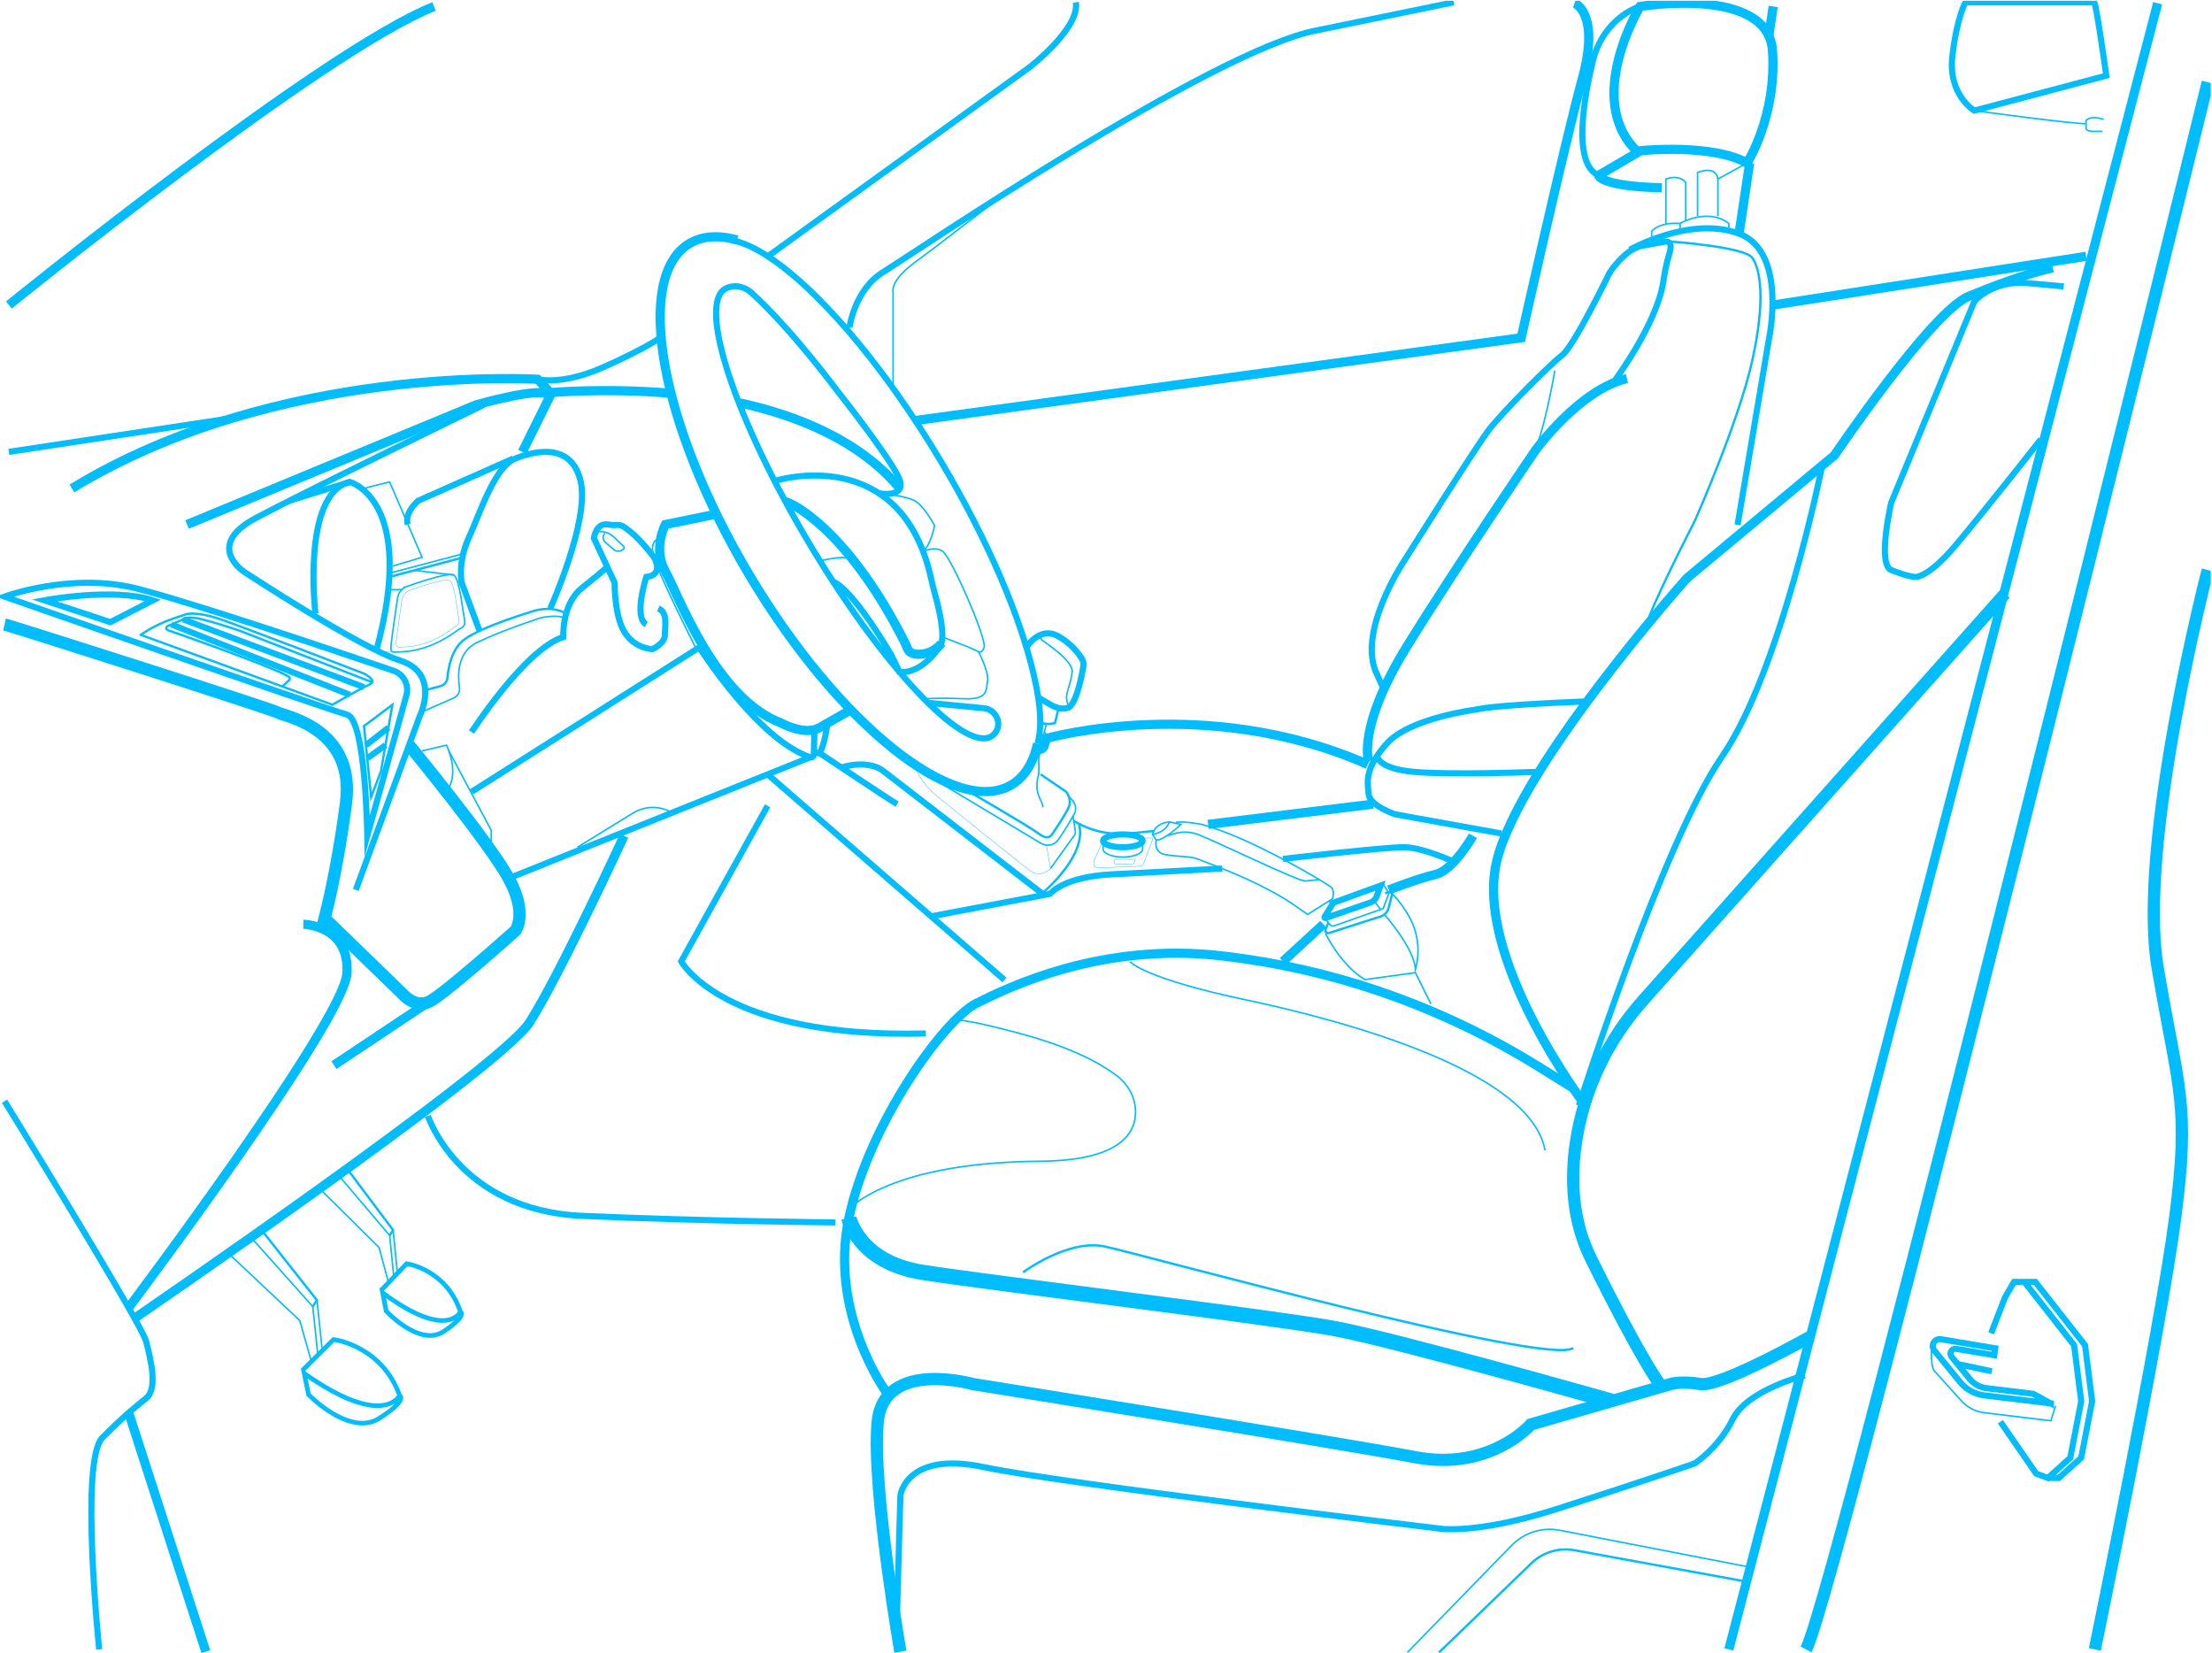 <svg width="1444" height="1079" viewBox="0 0 1444 1079" fill="none" xmlns="http://www.w3.org/2000/svg">
<g clip-path="url(#clip0_1838_449)">
<path d="M2.95 407.6C7.73 408.67 178.82 463.2 182.03 465.34C185.24 467.48 232.29 474.96 225.87 524.15C219.45 573.34 210.9 603.28 210.9 603.28" stroke="#00BDFF" stroke-width="8" stroke-miterlimit="10"/>
<path d="M2.95 389.42C2.95 389.42 46.22 373.38 89 384.07C124.13 392.85 222.76 426.17 256.86 437.79C263.48 440.04 267.18 447.07 265.31 453.8L239.77 545.54C239.77 545.54 238.83 469.62 226.47 466.41C214.11 463.2 2.95 389.42 2.95 389.42Z" stroke="#00BDFF" stroke-width="4" stroke-miterlimit="10"/>
<path d="M315.69 264.31C315.69 264.31 201.27 319.91 167.06 338.09C132.85 356.27 159.57 373.38 159.57 373.38C159.57 373.38 234.42 422.57 261.15 431.12C287.88 439.67 273.98 467.48 273.98 467.48L232.28 580.83" stroke="#00BDFF" stroke-width="4" stroke-miterlimit="10"/>
<path d="M237.63 473.9L242.27 520.23L248.68 503.48L256.17 460L237.63 473.9Z" stroke="#00BDFF" stroke-width="1.5" stroke-miterlimit="10"/>
<path d="M238.88 486.39L253.59 474.95" stroke="#00BDFF" stroke-width="4" stroke-miterlimit="10"/>
<path d="M239.74 494.93L251.62 486.39" stroke="#00BDFF" stroke-width="4" stroke-miterlimit="10"/>
<path d="M28.9 391.84C28.9 391.84 74.17 383.29 99.83 391.84L72.03 406.1L28.9 391.84Z" stroke="#00BDFF" stroke-width="4" stroke-miterlimit="10"/>
<path d="M91.85 414.37C98.47 409.88 105.67 406.29 113.25 403.72L121.08 401.06C121.08 401.06 127.5 398.56 144.25 404.33C161 410.09 237.64 439.68 237.64 439.68C237.64 439.68 246.91 444.31 241.2 446.81C235.49 449.31 216.96 460 216.96 460L91.85 414.38V414.37Z" stroke="#00BDFF" stroke-width="1.5" stroke-miterlimit="10"/>
<path d="M242.95 445.31L156.01 411.52C156.01 411.52 143.53 407.24 132.49 404.39C122.98 401.93 120.07 403.71 119.44 404.25C119.32 404.35 119.2 404.44 119.05 404.5L109.48 408.64C108.28 409.16 108.34 410.88 109.57 411.31C124.01 416.36 179.1 435.79 188.51 441.71C189.31 442.21 189.41 443.32 188.72 443.97L184.31 448.1" stroke="#00BDFF" stroke-width="1.5" stroke-miterlimit="10"/>
<path d="M119.44 404.25L237.63 448.54" stroke="#00BDFF" stroke-width="4" stroke-miterlimit="10"/>
<path d="M111.88 407.6L228.38 453.53" stroke="#00BDFF" stroke-width="4" stroke-miterlimit="10"/>
<path d="M122.15 342.37L310.7 264.31C310.7 264.31 354.9 251.48 359.18 258.25L341 294.96" stroke="#00BDFF" stroke-width="6" stroke-miterlimit="10"/>
<path d="M482.95 262.98C521.88 271.5 562.09 288.32 587.4 318.85" stroke="#00BDFF" stroke-width="6" stroke-miterlimit="10"/>
<path d="M46.94 318.85C180.96 236.87 350.98 247.56 350.98 247.56L359.18 256.28C359.18 256.28 394.71 253.1 437.24 256.65" stroke="#00BDFF" stroke-width="6" stroke-miterlimit="10"/>
<path d="M211.92 599.45L262.94 648.9C262.94 648.9 270.78 658.17 280.05 653.89C289.32 649.61 336.37 607.55 336.37 607.55C336.37 607.55 344.92 596.86 332.09 573.33C319.26 549.8 267.03 486.38 267.03 486.38" stroke="#00BDFF" stroke-width="8" stroke-miterlimit="10"/>
<path d="M205.91 400.53C205.91 400.53 196.67 322.41 228.38 314.57C228.38 314.57 272.62 326.34 245.68 424.53" stroke="#00BDFF" stroke-width="4" stroke-miterlimit="10"/>
<path d="M228.38 314.57L188.88 326.86" stroke="#00BDFF" stroke-width="4" stroke-miterlimit="10"/>
<path d="M313.03 411.79L301.43 380.39C301.43 380.39 298.58 367.31 306.06 350.92C313.55 334.52 322.81 304.75 336.36 299.32C349.91 293.89 373.43 288.9 379.13 314.56C384.83 340.22 359.17 397.25 359.17 397.25" stroke="#00BDFF" stroke-width="4" stroke-miterlimit="10"/>
<path d="M334.94 299.33L272.96 326.86C272.96 326.86 263.84 334.53 266.18 342.37" stroke="#00BDFF" stroke-width="4" stroke-miterlimit="10"/>
<path d="M237.63 318.85C239.41 318.14 254.37 314.57 254.37 314.57L275.53 363.76L256.16 369.55" stroke="#00BDFF" stroke-miterlimit="10"/>
<path d="M275.11 464.82L296.18 455.6C298.84 454.44 300.36 451.64 299.94 448.78C298.78 440.95 298.4 425.61 311.41 419.36C329.23 410.81 353.47 403.12 353.47 403.12C353.47 403.12 363.45 401.14 367.73 403.12" stroke="#00BDFF" stroke-miterlimit="10"/>
<path d="M275.54 490.11L291.45 486.39C291.45 486.39 300.72 504.53 291.45 516.84" stroke="#00BDFF" stroke-miterlimit="10"/>
<path d="M307.85 477.82C307.85 477.82 342.78 423.64 367.73 415.8C367.73 415.8 366.53 394.41 379.96 383.72C393.39 373.03 396.95 369.55 396.95 369.55" stroke="#00BDFF" stroke-width="4" stroke-miterlimit="10"/>
<path d="M307.85 516.84L456.51 422.57C456.51 422.57 494.7 482.98 528.95 494.26C530.07 494.63 531.23 493.83 531.26 492.67L531.69 476.16" stroke="#00BDFF" stroke-width="4" stroke-miterlimit="10"/>
<path d="M293.02 490.11L320.68 541.98V555.68" stroke="#00BDFF" stroke-miterlimit="10"/>
<path d="M431.18 351.28C431.18 351.28 423.34 351.64 426.9 363.76C430.46 375.88 453.99 422.57 453.99 422.57" stroke="#00BDFF" stroke-miterlimit="10"/>
<path d="M333.63 572.67L410.53 541.8L528.95 494.26" stroke="#00BDFF" stroke-width="4" stroke-miterlimit="10"/>
<path d="M376.94 553.02L413.25 530.71C421.07 525.9 430.92 525.82 438.82 530.49" stroke="#00BDFF" stroke-miterlimit="10"/>
<path d="M429.75 397.16C436.16 399.84 434.03 408.67 434.03 414.37C434.03 420.07 425.97 423.68 425.97 423.68C425.97 423.68 414.78 423.63 407.88 412.94C400.98 402.25 401.23 380.39 401.23 380.39L387.69 351.27C387.69 351.27 389.12 340.94 396.96 342.37C404.8 343.8 403 340.23 411.03 346.65C419.06 353.07 426.9 363.76 426.9 363.76C426.9 363.76 434.03 375.17 421.91 376.59C421.91 376.59 413.36 402.97 421.91 407.6" stroke="#00BDFF" stroke-width="4" stroke-miterlimit="10"/>
<path d="M389.02 347H392.05C395.2 347 398.23 348.21 400.52 350.37L407.01 356.51C407.5 356.97 407.53 357.73 407.09 358.23C405.43 360.11 402.56 360.31 400.66 358.68L395.24 354.05C393.45 352.52 393.27 349.82 394.83 348.07" stroke="#00BDFF" stroke-miterlimit="10"/>
<path d="M465.63 335.96L434.37 342.38C434.37 342.38 425.92 357.83 434.37 373.03C442.82 388.23 467.06 455.72 509.83 471.88C509.83 471.88 525.3 480.52 535.02 474.96L554.51 463.81" stroke="#00BDFF" stroke-width="6" stroke-miterlimit="10"/>
<path d="M677.35 485.38C674.55 497.87 668.93 507.17 660.31 512.3C623.74 534.06 547.03 472.59 488.99 375.01C430.95 277.43 413.54 180.69 450.11 158.94C458.55 153.92 469.13 153.33 481.12 156.6" stroke="#00BDFF" stroke-width="6" stroke-miterlimit="10"/>
<path d="M477.85 156.84C483.71 157.92 490.33 160.69 497.52 164.98C530.4 184.56 575.34 235.76 614.78 302.06C645.12 353.06 666.05 402.65 674.79 440.23C679.53 460.64 680.25 473.77 677.35 485.39" stroke="#00BDFF" stroke-width="4" stroke-miterlimit="10"/>
<path d="M573.04 321.88C573.04 321.88 594.43 326.19 585.87 310.03C577.32 293.87 546.42 254.9 546.42 254.9C546.42 254.9 517.14 215.37 490.91 191.41C484.62 185.67 477.48 186.09 473.34 188.55C455.43 199.2 479.82 273.23 527.8 353.9C575.78 434.57 629.2 491.32 647.11 480.67C648.05 480.11 648.87 479.38 649.58 478.48C654.49 472.26 650.15 463.04 642.27 462.27L605.79 458.74" stroke="#00BDFF" stroke-width="4" stroke-miterlimit="10"/>
<path d="M615.33 415.8L632.22 422.41C634.46 423.29 636.6 424.38 638.79 425.39C639.79 425.85 641.28 425.79 642.42 422.58C644.32 417.23 621.03 363.67 615.33 359.8C609.63 355.93 601.16 360.77 602.5 359.8C607.73 356.01 610.1 343.1 610.1 343.1C610.1 343.1 604.22 331.87 598.34 327.6C592.46 323.33 573.03 321.9 573.03 321.9" stroke="#00BDFF" stroke-miterlimit="10"/>
<path d="M512.85 327.59C514.79 327.41 552.05 343.26 590.35 418.72C591.17 420.34 591.87 422.03 592.59 423.7C593.25 425.21 595.29 427.62 601.55 426.97C610.49 426.04 614.58 419.82 614.58 419.82" stroke="#00BDFF" stroke-width="6" stroke-miterlimit="10"/>
<path d="M543.9 379.78C543.9 379.78 554.26 381.33 581.59 427.08L587.23 438.63C602.68 440.06 614.15 421.02 614.15 421.02C617.06 414.7 613.08 397.78 610.61 388.78C609.63 385.19 608.71 381.6 607.91 377.96C588.35 288.54 506.97 313.61 506.97 313.61" stroke="#00BDFF" stroke-width="4" stroke-miterlimit="10"/>
<path d="M536.68 365.8C536.68 365.8 550.96 362.42 554.15 364.75" stroke="#00BDFF" stroke-width="1" stroke-miterlimit="10"/>
<path d="M638.8 425.38C638.8 425.38 645.75 438.61 644.68 444.67C643.61 450.73 645.04 456.79 629 456.08C612.96 455.37 603.17 456.14 603.17 456.14" stroke="#00BDFF" stroke-miterlimit="10"/>
<path d="M198.07 603.28C198.07 603.28 228.5 603.99 226.47 635.36C224.44 666.73 84.01 853.5 84.01 853.5" stroke="#00BDFF" stroke-width="6" stroke-miterlimit="10"/>
<path d="M87.57 860.63C87.57 860.63 326.38 697.38 345.63 667.44C364.88 637.5 407.4 545.54 407.4 545.54" stroke="#00BDFF" stroke-width="6" stroke-miterlimit="10"/>
<path d="M2.95 718.77C2.95 718.77 92.56 864.2 95.41 875.6C98.26 887.01 103.25 906.25 95.41 912.67C87.57 919.09 81.87 923.36 66.9 938.33C51.93 953.3 64.76 1076.63 64.76 1076.63" stroke="#00BDFF" stroke-width="4" stroke-miterlimit="10"/>
<path d="M501.1 505.44L655.73 639.64" stroke="#00BDFF" stroke-width="4" stroke-miterlimit="10"/>
<path d="M685.77 583.19C685.77 583.19 694.23 572.35 725.6 570.71C756.97 569.07 797.88 566.93 797.88 566.93" stroke="#00BDFF" stroke-width="4" stroke-miterlimit="10"/>
<path d="M837.51 560.64C837.51 560.64 905.23 552.67 917.35 553.02C929.47 553.37 949.43 562.65 949.43 562.65" stroke="#00BDFF" stroke-width="4" stroke-miterlimit="10"/>
<path d="M961.55 545.54C961.55 545.54 948.72 568.07 937.31 570.71C925.9 573.35 906.66 580.83 906.66 580.83" stroke="#00BDFF" stroke-width="6" stroke-miterlimit="10"/>
<path d="M863.89 603.28L837.51 627.52" stroke="#00BDFF" stroke-width="6" stroke-miterlimit="10"/>
<path d="M701.07 535.79C701.07 535.79 715.68 546.13 737.07 543.99C758.46 541.85 752.39 542.57 752.39 542.57" stroke="#00BDFF" stroke-width="1.5" stroke-miterlimit="10"/>
<path d="M788.68 538.09L896.33 524.87" stroke="#00BDFF" stroke-width="6" stroke-miterlimit="10"/>
<path d="M980.09 544.05L910.59 531.48C910.59 531.48 894.19 525.94 893.48 518.45C892.77 510.96 890.27 502.21 905.24 485.38C920.21 468.55 963.34 463.2 963.34 463.2C963.34 463.2 971.18 460.35 1034.98 457.85" stroke="#00BDFF" stroke-width="4" stroke-miterlimit="10"/>
<path d="M899.18 493.5C899.18 493.5 898.8 501.7 923.39 503.84C947.98 505.98 1002.55 503.84 1002.55 503.84" stroke="#00BDFF" stroke-width="4" stroke-miterlimit="10"/>
<path d="M604.4 505.44L678.18 549.64C678.18 549.64 685.84 555.34 691.19 547.68C696.54 540.02 701.17 531.48 701.17 531.48C701.17 531.48 704.91 526.11 698.14 520.41" stroke="#00BDFF" stroke-width="1" stroke-miterlimit="10"/>
<path d="M733.01 553.01C740.134 553.01 745.91 551.134 745.91 548.82C745.91 546.506 740.134 544.63 733.01 544.63C725.885 544.63 720.11 546.506 720.11 548.82C720.11 551.134 725.885 553.01 733.01 553.01Z" stroke="#00BDFF" stroke-width="4" stroke-miterlimit="10"/>
<path d="M720.11 549.16V554.18C720.11 557.08 725.89 559.44 733.01 559.44C740.13 559.44 745.91 557.09 745.91 554.18V548.4" stroke="#00BDFF" stroke-width="1" stroke-miterlimit="10"/>
<path d="M720.11 548.82L714.49 561.1C714.49 561.1 712.17 566.27 717.1 566.33C721.37 566.38 739.87 565.59 744.74 565.37C745.46 565.34 746.08 564.88 746.33 564.21L752.34 548.1C752.54 547.57 752.15 547.01 751.59 547L744.45 546.88" stroke="#00BDFF" stroke-width="0.25" stroke-miterlimit="10"/>
<path d="M738.84 563.94L728.1 563.85C727.38 563.85 726.92 563.09 727.24 562.45L728.03 560.87H741.16L740.85 562.33C740.65 563.28 739.81 563.96 738.84 563.95V563.94Z" stroke="#00BDFF" stroke-width="0.25" stroke-miterlimit="10"/>
<path d="M608.21 598.05L686.77 583.19" stroke="#00BDFF" stroke-width="4" stroke-miterlimit="10"/>
<path d="M531.27 492.66C531.27 492.66 532.17 489.69 536.69 492.66C541.21 495.63 581.36 522.49 585.64 524.86" stroke="#00BDFF" stroke-width="4" stroke-miterlimit="10"/>
<path d="M540.23 471.97C540.23 471.97 538.24 486.88 534.96 491.73" stroke="#00BDFF" stroke-width="4" stroke-miterlimit="10"/>
<path d="M681.34 584.03L576.61 503.24C576.61 503.24 567.9 495.4 549.2 500.98" stroke="#00BDFF" stroke-width="4" stroke-miterlimit="10"/>
<path d="M680.24 583.19C680.24 583.19 710.03 558.69 704.39 538.1" stroke="#00BDFF" stroke-width="1.5" stroke-miterlimit="10"/>
<path d="M767.65 536.75C772.4 535.8 784.52 538.1 784.52 538.1C816.84 546.81 865.55 576.44 868.64 578.81C871.73 581.18 869.83 586.65 869.83 586.65L853.67 596.87L847.49 592.59C823.49 575.24 785.71 562.41 781.67 560.64C777.63 558.87 768.84 559.32 760.76 557.83C752.68 556.34 754.82 548.4 754.82 548.4C760.29 548.4 770.98 538.09 770.98 538.09L763.38 536.51M763.38 536.51C763.38 536.51 761.67 543.03 752.39 544.63C752.39 544.63 753.4 537.47 763.38 536.51Z" stroke="#00BDFF" stroke-miterlimit="10"/>
<path d="M752.39 544.63L754.82 548.4" stroke="#00BDFF" stroke-miterlimit="10"/>
<path d="M762.66 545.54C762.66 545.54 771.69 540.87 781.91 544.63C792.13 548.39 847.49 575.34 852.01 575.05C856.53 574.76 861.05 574.03 861.05 574.03" stroke="#00BDFF" stroke-width="1" stroke-miterlimit="10"/>
<path d="M670.05 422.57C670.05 422.57 678.61 408.26 691 415.38C699.74 420.4 704.41 426.9 706.41 430.3C707.22 431.67 707.52 433.27 707.26 434.84C706.24 440.9 703.05 457.45 698.12 461.52C698.12 461.52 693.7 464.57 685.73 459.94L677.76 455.3" stroke="#00BDFF" stroke-width="4" stroke-miterlimit="10"/>
<path d="M680.24 414.03C680.24 414.03 678.17 415.91 680.24 417.75C682.31 419.59 700.69 431.18 699.93 438.7C699.17 446.22 695.75 452.05 696.28 456.13C696.81 460.21 698.13 461.52 698.13 461.52" stroke="#00BDFF" stroke-miterlimit="10"/>
<path d="M691 462.51L688.7 471.97C688.7 471.97 684.49 473.19 680.23 471.97" stroke="#00BDFF" stroke-width="1.5" stroke-miterlimit="10"/>
<path d="M683.09 472.51L681.33 479.45C681.33 479.45 682.15 480.24 679.06 479.45" stroke="#00BDFF" stroke-width="1" stroke-miterlimit="10"/>
<path d="M678.08 481.96C678.08 481.96 682.04 483.15 683.09 481.96C684.14 480.77 681.77 477.74 681.77 477.74" stroke="#00BDFF" stroke-width="1" stroke-miterlimit="10"/>
<path d="M677.35 488.68C677.35 488.68 677.39 488.7 677.41 488.71C679.02 489.59 681.04 488.71 681.57 486.96L683.1 481.96C683.1 481.96 787.36 452.43 892.88 498.98" stroke="#00BDFF" stroke-width="6" stroke-miterlimit="10"/>
<path d="M680.24 489.06C680.24 489.06 677.82 492.9 678.08 496.33C678.34 499.76 678.08 505.45 678.08 505.45C678.08 505.45 675.44 512.68 678.08 519.27C678.46 520.22 678.79 521.01 679.07 521.67C680.72 525.57 680.73 524.92 680.73 527.06" stroke="#00BDFF" stroke-miterlimit="10"/>
<path d="M679.32 505.44L696.02 516.83C696.02 516.83 699.97 521.64 697.6 527.04C695.23 532.44 686.77 544.63 686.77 544.63C686.77 544.63 684.43 548.82 678.82 544.63C671.23 538.97 628.75 514.49 628.75 514.49" stroke="#00BDFF" stroke-width="1.5" stroke-miterlimit="10"/>
<path d="M683.13 551.68L685.76 566.93C685.76 566.93 679.25 573.7 672.12 568.18C664.99 562.66 613.31 521.13 609.57 517.92C605.83 514.71 600.06 507.33 598.52 503.13" stroke="#00BDFF" stroke-width="0.25" stroke-miterlimit="10"/>
<path d="M700.49 532.72L702 542.69C702.13 543.56 701.92 544.45 701.41 545.16L685.77 566.92" stroke="#00BDFF" stroke-width="1" stroke-miterlimit="10"/>
<path d="M501.1 525.97L444.72 627.52C444.72 627.52 471.81 678.13 604.4 674.57" stroke="#00BDFF" stroke-width="4" stroke-miterlimit="10"/>
<path d="M279.33 728.39C279.33 728.39 299.52 790.05 379.96 793.62C460.4 797.19 545.41 797.9 545.41 797.9" stroke="#00BDFF" stroke-width="4" stroke-miterlimit="10"/>
<path d="M220.89 766.98L254.38 806.45L257.06 833.36L253.59 837.1L247.48 814.29L208.63 775.8" stroke="#00BDFF" stroke-miterlimit="10"/>
<path d="M226.57 762.88L256.59 802.89L254.38 806.45" stroke="#00BDFF" stroke-width="1.5" stroke-miterlimit="10"/>
<path d="M248.86 842.2L265.43 824.86C265.43 824.86 291.09 828.19 300.6 856.23C300.6 856.23 292.11 875.24 249.81 843.87L252.12 855.75C252.12 855.75 273.98 879.51 289.66 869.06C305.34 858.61 300.59 856.23 300.59 856.23" stroke="#00BDFF" stroke-width="3" stroke-miterlimit="10"/>
<path d="M256.59 802.53L259.37 830.51" stroke="#00BDFF" stroke-width="1" stroke-miterlimit="10"/>
<path d="M163.12 806.83L204.18 852.84L207.47 884.21L203.22 888.58L195.73 861.98L148.08 817.11" stroke="#00BDFF" stroke-miterlimit="10"/>
<path d="M170.08 802.04L206.89 848.68L204.18 852.84" stroke="#00BDFF" stroke-width="1.5" stroke-miterlimit="10"/>
<path d="M197.42 894.52L217.74 874.31C217.74 874.31 249.21 878.19 260.87 910.88C260.87 910.88 250.46 933.04 198.59 896.47L201.43 910.32C201.43 910.32 228.24 938.02 247.47 925.83C266.7 913.64 260.88 910.87 260.88 910.87" stroke="#00BDFF" stroke-width="3" stroke-miterlimit="10"/>
<path d="M206.89 848.27L210.31 880.89" stroke="#00BDFF" stroke-width="1" stroke-miterlimit="10"/>
<path d="M84.01 922.14L134.37 1078.09" stroke="#00BDFF" stroke-width="6" stroke-miterlimit="10"/>
<path d="M893.47 497.06C893.47 497.06 885.75 474.96 918.06 422.56C950.38 370.16 1002.54 293.65 1002.54 293.65C1002.54 293.65 1031.17 254.24 1062.06 247.09" stroke="#00BDFF" stroke-width="6" stroke-miterlimit="10"/>
<path d="M903.32 449.96L899.18 440.75C885.04 413.43 916.17 366.84 916.17 366.84C916.17 366.84 962.74 292.7 971.77 280.82C980.8 268.94 1012.17 237.57 1019.77 231.87C1027.37 226.17 1050.66 178.17 1050.66 178.17C1050.66 178.17 1060.52 162.49 1072.28 160.35C1084.04 158.21 1086.3 157.85 1086.3 157.85C1086.3 157.85 1092.72 155.83 1089.86 165.22C1089.81 165.39 1089.76 165.56 1089.71 165.72C1087.93 171.63 1086.73 177.68 1085.83 183.79C1081.7 211.75 1052.86 250.16 1052.86 250.16" stroke="#00BDFF" stroke-width="4" stroke-miterlimit="10"/>
<path d="M1063.97 162.97C1063.97 162.97 1103.42 140.63 1135.26 152.51C1167.1 164.39 1154.75 221.42 1154.75 221.42L1134.31 342.61" stroke="#00BDFF" stroke-width="4" stroke-miterlimit="10"/>
<path d="M1015.02 241.86C1015.02 241.86 1007.44 286.41 1000.13 297.21" stroke="#00BDFF" stroke-width="1" stroke-miterlimit="10"/>
<path d="M1090.6 157.67C1090.6 157.67 1138.58 161.06 1143.81 168.19C1149.04 175.32 1152.84 195.28 1143.81 235.68C1134.78 276.08 1106.27 340.23 1106.27 340.23C1106.27 340.23 1076.33 398.21 1074.43 409.62" stroke="#00BDFF" stroke-width="1.5" stroke-miterlimit="10"/>
<path d="M1096.76 150.99V145.85C1096.76 145.85 1114.78 135.26 1128.6 145.85V150.53" stroke="#00BDFF" stroke-miterlimit="10"/>
<path d="M1078.23 154.56V150.99C1078.23 150.99 1082.51 144.9 1096.76 145.85" stroke="#00BDFF" stroke-width="1" stroke-miterlimit="10"/>
<path d="M1121.47 116.87V141.15" stroke="#00BDFF" stroke-miterlimit="10"/>
<path d="M1068.25 98.33C1034.03 64.59 1070.63 4.23 1070.63 4.23C1070.63 4.23 1154.27 -9.55 1157.11 33.22C1159.94 75.99 1140.49 106.41 1140.49 106.41C1117.68 93.58 1071.1 98.33 1071.1 98.33L1043.54 114.49C1043.54 114.49 1044.49 121.62 1084.89 122.57" stroke="#00BDFF" stroke-width="6" stroke-miterlimit="10"/>
<path d="M1100.46 144.09V119.25C1100.46 119.25 1097.24 113.55 1087.5 116.87V146.33" stroke="#00BDFF" stroke-width="1" stroke-miterlimit="10"/>
<path d="M1108.17 141.15V112.59C1108.17 112.59 1120.15 107.5 1121.48 116.87L1140.49 106.41" stroke="#00BDFF" stroke-miterlimit="10"/>
<path d="M1070.62 4.23C1070.62 4.23 1066.66 5.11 1060.69 9.15C1050.29 16.2 1043 26.99 1040 39.19C1034.42 61.86 1025.91 106.73 1043.53 114.48" stroke="#00BDFF" stroke-width="4" stroke-miterlimit="10"/>
<path d="M870.41 589.26L864.7 598.42C864.43 598.85 864.85 599.38 865.33 599.21L894.54 589.13C896.49 588.46 898.04 586.93 898.73 584.98L901.19 578.08L870.4 589.25L870.41 589.26Z" stroke="#00BDFF" stroke-width="4" stroke-miterlimit="10"/>
<path d="M896.8 587.72L901.2 593.54" stroke="#00BDFF" stroke-width="1" stroke-miterlimit="10"/>
<path d="M864.61 599.02L868.07 603.39C868.78 604.29 869.99 604.64 871.08 604.26L902.93 593.05L906.66 583.12L902.93 576.91" stroke="#00BDFF" stroke-miterlimit="10"/>
<path d="M867.09 602.39L865.37 606.58C864.79 608 866.13 609.46 867.59 608.99L901.26 598.21C903.88 597.37 905.88 595.24 906.55 592.58L908.64 584.28C908.99 582.88 907.58 581.69 906.26 582.28L904.25 583.18" stroke="#00BDFF" stroke-width="1.5" stroke-miterlimit="10"/>
<path d="M908.56 583.19C908.56 583.19 914.15 588.11 919.86 598.22C925.78 608.7 927.19 621.14 924.01 632.75C923.3 618.97 903.78 596.87 903.78 596.87" stroke="#00BDFF" stroke-miterlimit="10"/>
<path d="M865.22 609.08C865.22 609.08 874.82 629.66 890.97 639.4L924 634.89L934.1 655.33" stroke="#00BDFF" stroke-miterlimit="10"/>
<path d="M1034.98 721.62C1034.98 721.62 961.1 623.96 977.37 560.87C993.64 497.78 1101.28 377.33 1101.28 377.33L1197.52 297.2C1197.52 297.2 1260.97 203.36 1285.2 193.38C1289.87 191.46 1294.31 189.69 1298.52 188.07C1316.13 181.3 1329.74 177.14 1340.1 174.84" stroke="#00BDFF" stroke-width="6" stroke-miterlimit="10"/>
<path d="M1332.25 286.79C1332.25 286.79 1295.89 333.1 1276.65 355.91C1257.4 378.72 1249.56 376.58 1249.56 376.58C1249.56 376.58 1243.86 375.87 1234.59 372.07C1225.32 368.28 1234.59 328.1 1234.59 328.1L1288.77 196.93C1288.77 196.93 1300.18 182.67 1323.7 184.81L1347.22 186.95" stroke="#00BDFF" stroke-width="4" stroke-miterlimit="10"/>
<path d="M1189.57 303.82C1189.57 303.82 1162.58 438.13 1124.09 493.92C1085.59 549.71 1030.7 721.62 1030.7 721.62" stroke="#00BDFF" stroke-width="4" stroke-miterlimit="10"/>
<path d="M1308.92 387.46L1072.65 652.92C1049.38 679.06 1033.84 711.3 1028.73 745.92C1025.21 769.73 1026.24 796.55 1038.54 821.41C1071.33 887.71 1083.45 903.39 1083.45 903.39" stroke="#00BDFF" stroke-width="8" stroke-miterlimit="10"/>
<path d="M1182.54 872.03C1182.54 872.03 1123.27 905.53 1110.13 903.4C1096.99 901.26 1090.58 903.4 1090.58 903.4L999.33 929.78C999.33 929.78 972.72 960.43 924 951.17C875.29 941.9 635.05 903.41 635.05 903.41C635.05 903.41 577.31 887.01 573.03 927.65C570.75 949.35 575.1 990.77 579.66 1024.67C583.64 1054.26 587.77 1078.11 587.77 1078.11" stroke="#00BDFF" stroke-width="8" stroke-miterlimit="10"/>
<path d="M585.63 1052.41L587.77 976.13C587.77 976.13 591.49 946.9 642.14 957.6C692.79 968.3 938.02 997.52 938.02 997.52C938.02 997.52 961.54 1002.51 1017.15 984.69C1072.76 966.87 1106.26 955.25 1106.26 955.25C1106.26 955.25 1121.81 945.31 1131.21 926.24C1140.62 907.16 1178.26 897.73 1178.26 897.73" stroke="#00BDFF" stroke-width="4" stroke-miterlimit="10"/>
<path d="M1140.48 1032.43L1027.89 1011.88C1017.7 1010.02 1007.22 1013.15 999.88 1020.23L939.44 1078.57" stroke="#00BDFF" stroke-width="1.5" stroke-miterlimit="10"/>
<path d="M1144.76 1023.41L1018.2 998.84C1006.75 996.62 994.97 1000.35 986.72 1008.82L918.78 1078.56" stroke="#00BDFF" stroke-miterlimit="10"/>
<path d="M578.41 908.39C578.41 908.39 540.97 857.06 554.15 795.04C567.33 733.02 616.52 665.41 637.19 655.02C657.86 644.63 719.03 614.68 797.87 623.95C802.8 624.53 807.68 625.17 812.51 625.87C880.93 635.75 946.46 660.14 1005.14 696.69L1026.97 710.29" stroke="#00BDFF" stroke-width="6" stroke-miterlimit="10"/>
<path d="M554.16 795.04C554.16 795.04 560.21 823.91 602.27 830.51C644.33 837.11 831.31 859.92 870.41 867.04C909.51 874.17 1051.93 914.57 1051.93 914.57" stroke="#00BDFF" stroke-width="10" stroke-miterlimit="10"/>
<path d="M559.56 784.67C564.48 781.5 593.33 758.69 679.06 757.98C732.64 757.53 741.88 738.71 741.27 724.65C740.89 715.84 736.34 707.77 729.36 702.38C720.18 695.3 701.42 684.16 666.42 674.75C610.1 659.6 621.46 668.07 621.46 668.07" stroke="#00BDFF" stroke-miterlimit="10"/>
<path d="M737.71 627.52C737.71 628.23 748.4 638.93 812.56 652.47C876.72 666.01 999.33 698.81 1008.6 750.85" stroke="#00BDFF" stroke-width="1" stroke-miterlimit="10"/>
<path d="M667.85 830.51C667.85 830.51 697.16 808.59 721 813.58C744.84 818.57 1010.42 892 1026.98 879.88" stroke="#00BDFF" stroke-width="1.5" stroke-miterlimit="10"/>
<path d="M1367.18 1.5C1368.61 3.76 1375.02 49.38 1375.02 49.38L1288.84 72.19C1288.84 72.19 1271.65 62.09 1274.5 36.84C1277.35 11.59 1283.05 1.49 1283.05 1.49H1367.17L1367.18 1.5Z" stroke="#00BDFF" stroke-width="4" stroke-miterlimit="10"/>
<path d="M1288.84 72.19C1288.84 72.19 1351.14 80.74 1361.83 80.74" stroke="#00BDFF" stroke-miterlimit="10"/>
<path d="M1372.52 85.74H1366.28C1362 85.74 1361.82 83.96 1361.82 83.96V78.61L1362.71 77.9C1362.71 77.9 1365.74 75.4 1373.22 77.9" stroke="#00BDFF" stroke-width="1" stroke-miterlimit="10"/>
<path d="M5.8 294.95L152.12 272.78" stroke="#00BDFF" stroke-width="4" stroke-miterlimit="10"/>
<path d="M350.98 247.56C350.98 247.56 366.78 251.84 394.35 239.48C421.91 227.12 430.97 220.47 430.97 220.47" stroke="#00BDFF" stroke-width="4" stroke-miterlimit="10"/>
<path d="M501.26 167.3L672.36 43.68C672.36 43.68 705.15 18.25 702.3 1.5" stroke="#00BDFF" stroke-width="4" stroke-miterlimit="10"/>
<path d="M554.5 213.82C554.5 213.82 557.83 189.11 576.36 177.7C594.89 166.29 790.7 33.22 859.13 19.92L948.96 1.5" stroke="#00BDFF" stroke-width="4" stroke-miterlimit="10"/>
<path d="M1027.85 2.12C1027.85 2.12 1044.75 8.04 1032.97 51.29C1021.19 94.54 993.05 220.48 993.05 220.48L597.51 274.49" stroke="#00BDFF" stroke-width="6" stroke-miterlimit="10"/>
<path d="M583.02 252.31V190.53C583.02 190.53 580.64 183.4 597.51 171.04C614.39 158.68 656.33 126.02 656.33 126.02" stroke="#00BDFF" stroke-miterlimit="10"/>
<path d="M277.55 450.49L287.48 447.87C290.03 447.2 291.89 445 292.11 442.37C292.66 435.78 294.84 423.34 303.34 417.23C315.22 408.68 347.3 399.17 347.3 399.17C347.3 399.17 359.12 394.53 369.6 400.53" stroke="#00BDFF" stroke-width="1.5" stroke-miterlimit="10"/>
<path d="M255.36 373.83L301.34 361.71" stroke="#00BDFF" stroke-width="1" stroke-miterlimit="10"/>
<path d="M254.78 376.41L301.34 364.11" stroke="#00BDFF" stroke-width="1.5" stroke-miterlimit="10"/>
<path d="M262.3 384.88C260.73 386.44 259.78 388.52 259.46 390.72C258.5 397.33 255.28 419.68 255.36 420.44C255.45 421.33 254.11 425.98 257.54 425.62C260.97 425.26 277.56 427.12 298.7 411.37C299.55 410.74 300.48 410.24 301.41 409.75C302.48 409.18 303.9 407.76 303.2 404.27C302.13 398.89 299.99 377.68 296.25 375.36C292.51 373.04 265.06 382.98 265.06 382.98C265.06 382.98 263.73 383.46 262.29 384.9L262.3 384.88Z" stroke="#00BDFF" stroke-miterlimit="10"/>
<path d="M264.67 387.12C263.33 388.47 262.52 390.28 262.25 392.18C261.44 397.91 258.69 417.27 258.76 417.93C258.84 418.7 257.7 422.73 260.62 422.41C263.54 422.09 277.66 423.71 295.66 410.06C296.38 409.51 297.17 409.08 297.97 408.65C298.88 408.16 300.09 406.93 299.5 403.9C298.59 399.24 296.77 380.86 293.58 378.86C290.39 376.86 267.03 385.46 267.03 385.46C267.03 385.46 265.9 385.88 264.67 387.12Z" stroke="#00BDFF" stroke-width="0.25" stroke-miterlimit="10"/>
<path d="M262.3 384.88H254.78" stroke="#00BDFF" stroke-width="1" stroke-miterlimit="10"/>
<path d="M296.27 375.34L270.42 372.28" stroke="#00BDFF" stroke-width="1" stroke-miterlimit="10"/>
<path d="M255.36 425.61L247.94 425.63" stroke="#00BDFF" stroke-width="0.25" stroke-miterlimit="10"/>
<path d="M5.8 199.08C5.8 199.08 210.36 33.22 283.34 4.23" stroke="#00BDFF" stroke-width="6" stroke-miterlimit="10"/>
<path d="M1142.19 106.41L1135.26 152.51" stroke="#00BDFF" stroke-width="6" stroke-miterlimit="10"/>
<path d="M1157.56 4.23L1154.68 23.39" stroke="#00BDFF" stroke-width="6" stroke-miterlimit="10"/>
<path d="M1157.56 199.08L1361.83 167.3" stroke="#00BDFF" stroke-width="6" stroke-miterlimit="10"/>
<path d="M1408.52 2.12L1128.6 1076.63" stroke="#00BDFF" stroke-width="6" stroke-miterlimit="10"/>
<path d="M1441.23 53.66C1441.23 53.66 1198.99 1038.85 1179.01 1076.63" stroke="#00BDFF" stroke-width="8" stroke-miterlimit="10"/>
<path d="M1441.23 372.08C1441.23 372.08 1394.84 550.93 1408.52 631.56C1422.2 712.19 1429.73 720.07 1419.94 795.05C1410.15 870.03 1367.53 1076.63 1367.53 1076.63" stroke="#00BDFF" stroke-width="8" stroke-miterlimit="10"/>
<path d="M1299.81 870.25L1308.92 846.73L1314.78 836.75H1321.55L1353.99 878.09L1358.62 914.58L1351.49 951.52L1336.88 964.71L1329.22 961.86L1305.87 928" stroke="#00BDFF" stroke-width="4" stroke-miterlimit="10"/>
<path d="M1321.91 836.75H1328.68L1361.12 878.09L1365.75 914.58L1358.62 951.52L1344.01 964.71H1336.88" stroke="#00BDFF" stroke-width="4" stroke-miterlimit="10"/>
<path d="M1338.83 916.06L1295.3 910.8C1289.16 910.06 1283.54 906.97 1279.62 902.18L1262.77 881.56C1260.1 878.29 1262.9 873.45 1267.07 874.15L1302.48 880.07L1301.82 884.57L1277.03 880.43C1274.11 879.94 1272.15 883.33 1274.02 885.62L1285.82 900.05C1288.56 903.4 1292.49 905.57 1296.79 906.09L1327.26 909.77L1338.83 916.07V916.06Z" stroke="#00BDFF" stroke-width="4" stroke-miterlimit="10"/>
<path d="M1263.98 875.08C1259.81 874.38 1260.09 891.61 1262.77 894.88L1279.62 913.5C1283.54 918.29 1289.15 921.38 1295.3 922.12L1338.83 927.38L1341.87 917.66" stroke="#00BDFF" stroke-miterlimit="10"/>
<path d="M1277.86 890.32L1300.27 895.07" stroke="#00BDFF" stroke-width="4" stroke-miterlimit="10"/>
<path d="M280.05 653.9L218.03 695.24" stroke="#00BDFF" stroke-width="6" stroke-miterlimit="10"/>
</g>
<defs>
<clipPath id="clip0_1838_449">
<rect width="1443.17" height="1078.42" fill="white" transform="translate(0 0.5)"/>
</clipPath>
</defs>
</svg>
